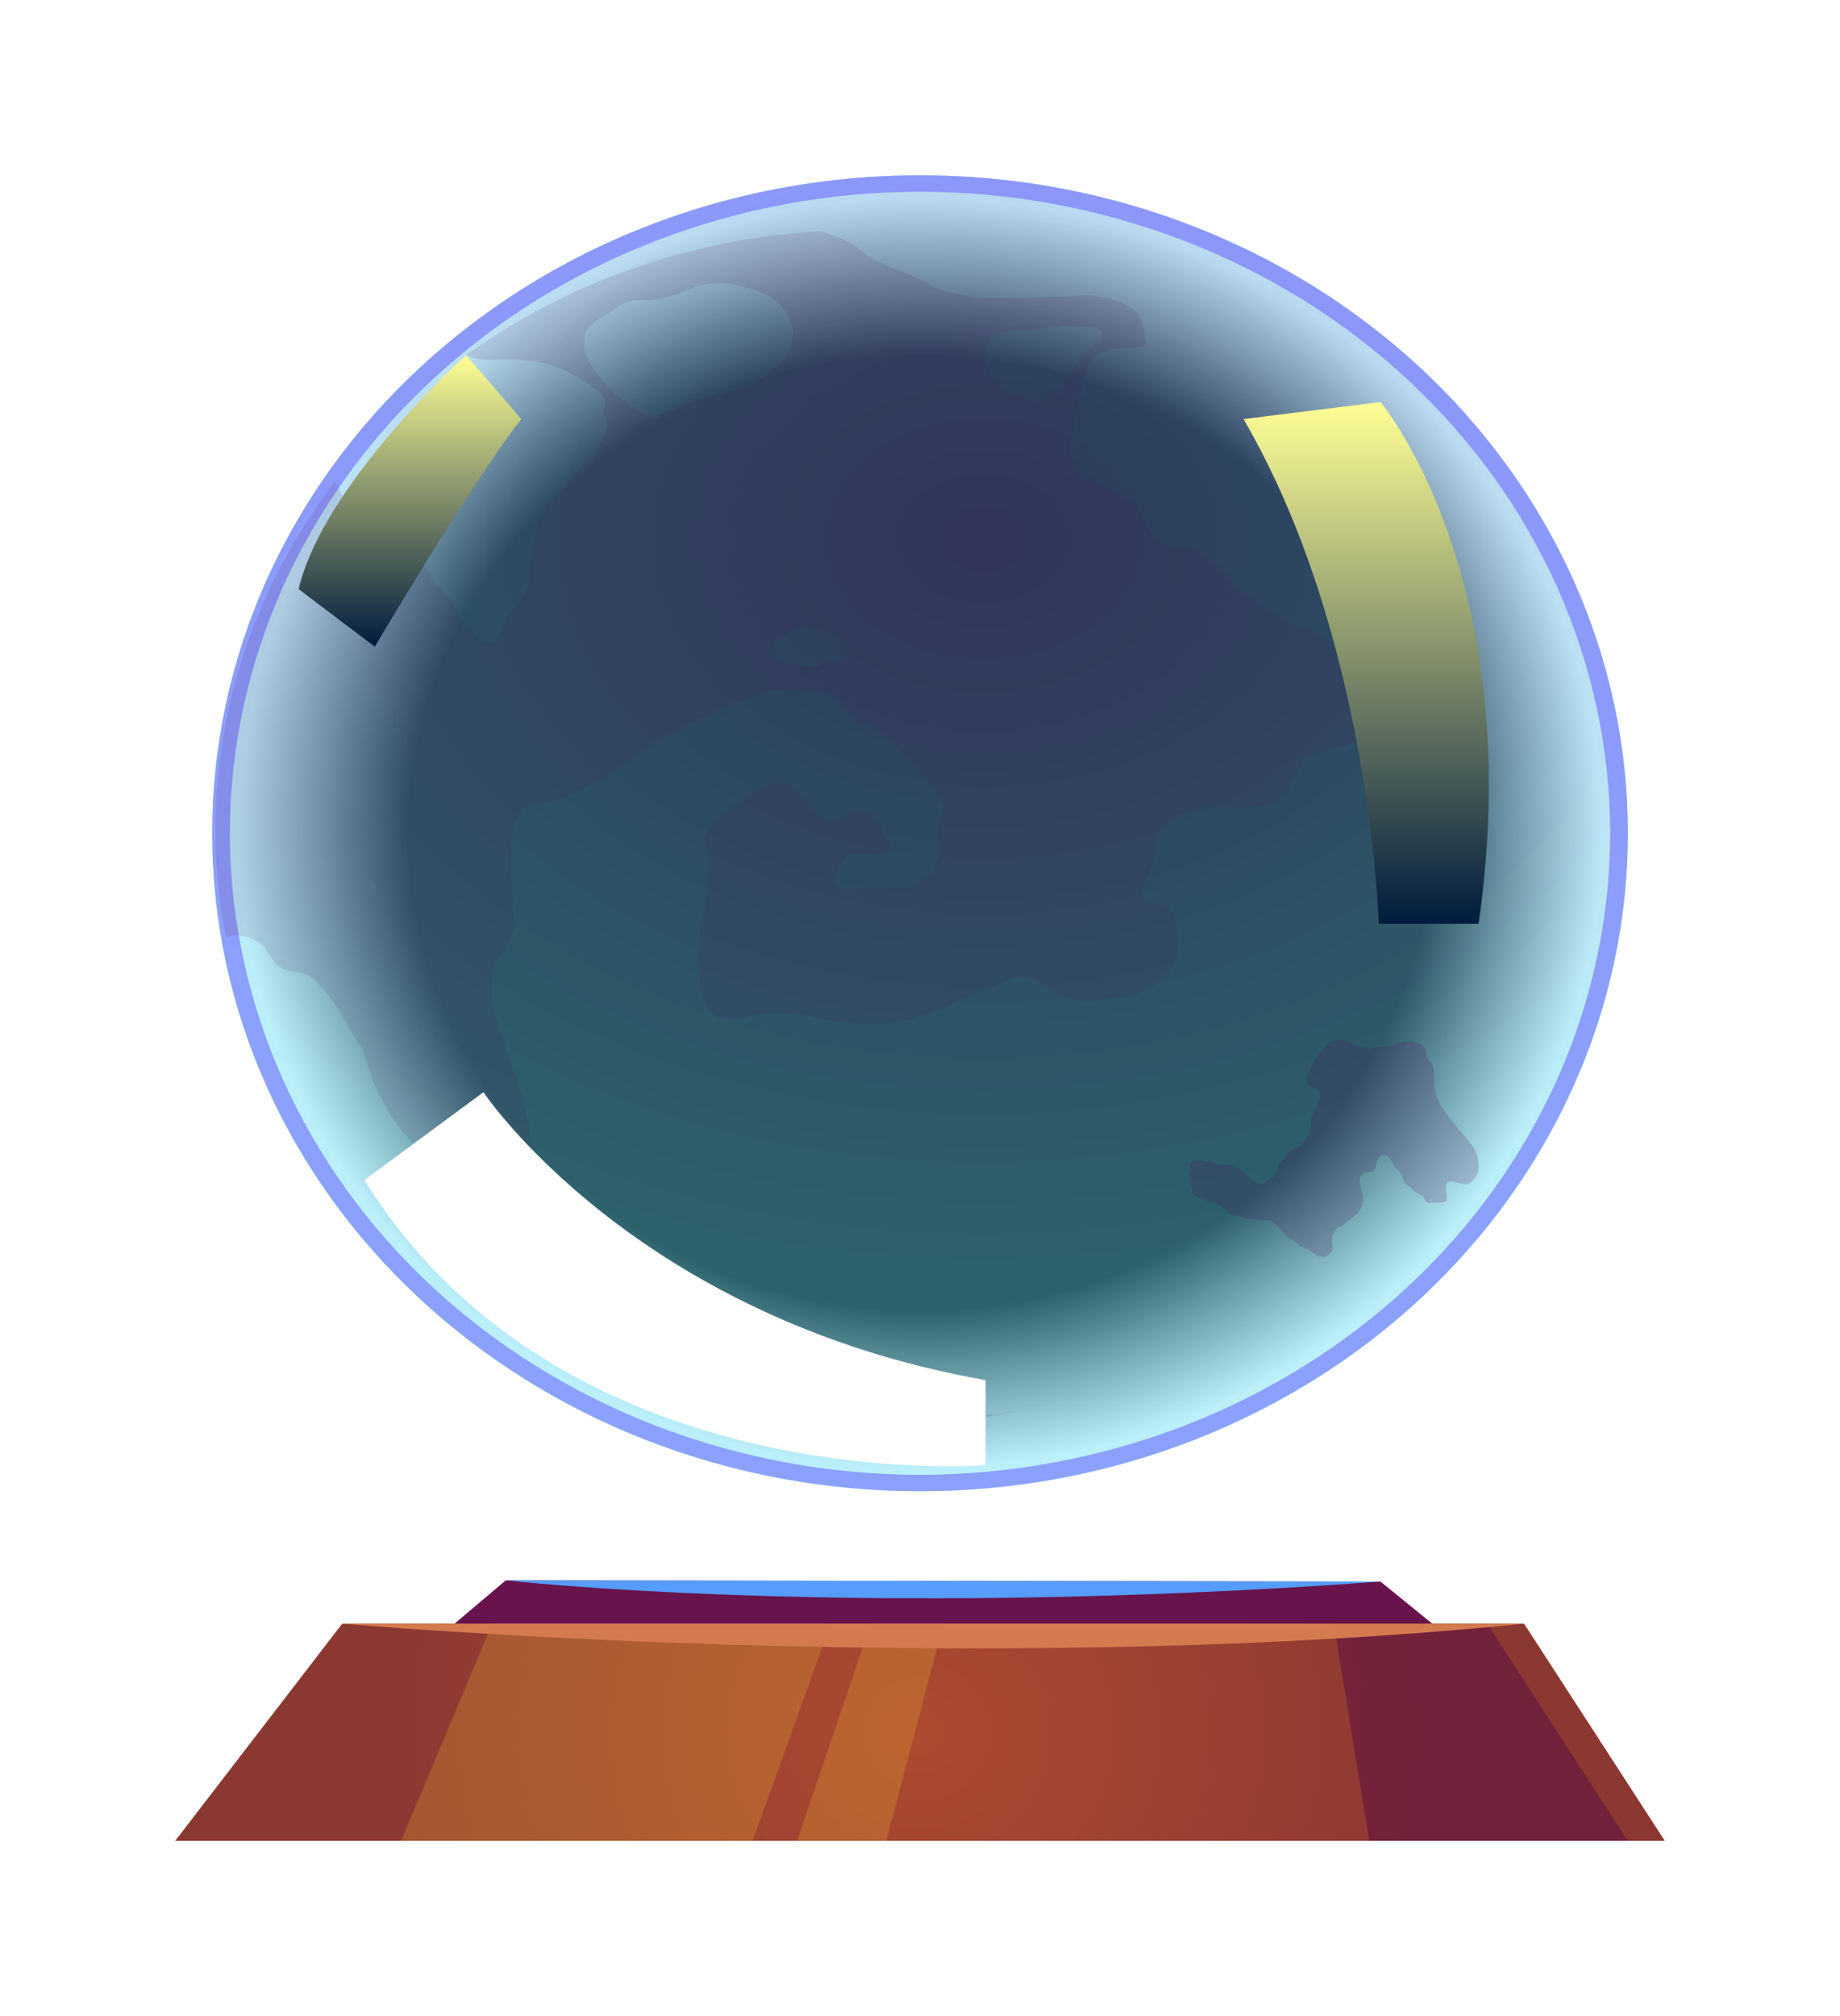 <svg width="42" height="46" viewBox="0 0 42 46" fill="none" xmlns="http://www.w3.org/2000/svg">
<g filter="url(#filter0_d_1561_17324)">
<path fill-rule="evenodd" clip-rule="evenodd" d="M4 42L7.811 37.047H34.789L38 42H4Z" fill="url(#paint0_radial_1561_17324)"/>
<path d="M21 34.025C29.923 34.025 37.157 27.303 37.157 19.012C37.157 10.721 29.923 4 21 4C12.077 4 4.844 10.721 4.844 19.012C4.844 27.303 12.077 34.025 21 34.025Z" fill="url(#paint1_radial_1561_17324)" fill-opacity="0.6"/>
<path style="mix-blend-mode:screen" opacity="0.93" d="M21 34.025C29.923 34.025 37.157 27.303 37.157 19.012C37.157 10.721 29.923 4 21 4C12.077 4 4.844 10.721 4.844 19.012C4.844 27.303 12.077 34.025 21 34.025Z" fill="url(#paint2_radial_1561_17324)" fill-opacity="0.6"/>
<g style="mix-blend-mode:screen" opacity="0.93">
<path d="M21 4.374C25.177 4.378 29.181 5.922 32.135 8.666C35.088 11.41 36.75 15.131 36.754 19.012C36.75 22.893 35.088 26.614 32.135 29.358C29.181 32.103 25.177 33.646 21 33.651C16.823 33.646 12.819 32.103 9.865 29.358C6.912 26.614 5.251 22.893 5.246 19.012C5.251 15.131 6.912 11.41 9.865 8.666C12.819 5.922 16.823 4.378 21 4.374ZM21 4C18.878 4 16.777 4.388 14.817 5.143C12.857 5.897 11.076 7.003 9.576 8.397C8.075 9.791 6.885 11.446 6.073 13.267C5.262 15.089 4.844 17.041 4.844 19.012C4.844 20.984 5.262 22.936 6.073 24.757C6.885 26.578 8.075 28.233 9.576 29.628C11.076 31.021 12.857 32.127 14.817 32.882C16.777 33.636 18.878 34.025 21 34.025C23.122 34.025 25.223 33.636 27.183 32.882C29.143 32.127 30.924 31.021 32.425 29.628C33.925 28.233 35.115 26.578 35.927 24.757C36.739 22.936 37.157 20.984 37.157 19.012C37.157 17.041 36.739 15.089 35.927 13.267C35.115 11.446 33.925 9.791 32.425 8.397C30.924 7.003 29.143 5.897 27.183 5.143C25.223 4.388 23.122 4 21 4Z" fill="url(#paint3_radial_1561_17324)" fill-opacity="0.6"/>
</g>
<path fill-rule="evenodd" clip-rule="evenodd" d="M11.545 36.058L10.376 37.047H32.693L31.512 36.087L11.545 36.058Z" fill="#68134C"/>
<path opacity="0.2" fill-rule="evenodd" clip-rule="evenodd" d="M9.155 42L11.238 37.047H18.96L17.182 42H9.155Z" fill="#FFD62F"/>
<path opacity="0.2" fill-rule="evenodd" clip-rule="evenodd" d="M18.198 42L19.875 37.047H21.535L20.231 42H18.198Z" fill="#FFD62F"/>
<path opacity="0.5" fill-rule="evenodd" clip-rule="evenodd" d="M30.443 37.047L31.256 42H37.157L33.948 37.047H30.443Z" fill="#590A43"/>
<path fill-rule="evenodd" clip-rule="evenodd" d="M7.811 37.047C7.811 37.047 22.267 38.316 34.789 37.047H7.811Z" fill="#D37B4F"/>
<path fill-rule="evenodd" clip-rule="evenodd" d="M11.545 36.058C11.545 36.058 19.473 36.962 31.512 36.087L11.545 36.058Z" fill="#569DFF"/>
<g style="mix-blend-mode:multiply" opacity="0.2">
<path fill-rule="evenodd" clip-rule="evenodd" d="M18.704 5.278C18.742 5.287 18.779 5.296 18.815 5.306C19.018 5.365 19.214 5.443 19.401 5.538C19.555 5.622 19.667 5.746 19.8 5.83C20.04 5.974 20.297 6.092 20.566 6.183C20.889 6.298 21.155 6.478 21.473 6.6C22.306 6.916 23.266 6.779 24.142 6.767C24.327 6.77 24.512 6.762 24.695 6.741C24.829 6.73 24.963 6.741 25.093 6.772C25.406 6.802 25.7 6.922 25.935 7.116C26.041 7.258 26.103 7.424 26.116 7.596C26.177 7.831 26.198 7.916 25.939 7.931C25.491 7.957 24.954 7.897 24.81 8.416C24.702 8.737 24.618 9.064 24.56 9.396C24.515 9.771 24.337 10.198 24.504 10.573C24.629 10.851 24.995 10.951 25.253 11.108C25.498 11.23 25.725 11.382 25.927 11.559C26.044 11.716 26.14 11.886 26.213 12.064C26.269 12.205 26.373 12.325 26.509 12.407C26.644 12.488 26.804 12.527 26.965 12.517C27.095 12.498 27.101 12.452 27.241 12.494C27.377 12.555 27.501 12.637 27.606 12.738C27.904 12.982 28.119 13.312 28.418 13.55C28.632 13.702 28.855 13.842 29.086 13.97C29.216 14.078 29.354 14.176 29.5 14.264C29.585 14.298 29.705 14.311 29.797 14.343C30.047 14.406 30.262 14.554 30.402 14.756C30.774 15.269 31.027 15.848 31.146 16.456C31.205 16.818 31.046 16.925 30.712 17.019C30.426 17.101 29.991 17.109 29.787 17.326C29.651 17.534 29.529 17.749 29.422 17.971C29.369 18.073 29.295 18.164 29.204 18.238C29.112 18.312 29.005 18.369 28.89 18.404C28.439 18.434 27.987 18.44 27.536 18.421C27.04 18.468 26.37 18.766 26.382 19.287C26.368 19.535 26.303 19.777 26.192 20.002C26.129 20.165 25.997 20.373 26.173 20.516C26.29 20.611 26.524 20.596 26.648 20.68C26.71 20.729 26.759 20.79 26.792 20.859C26.825 20.928 26.839 21.003 26.835 21.078C26.88 21.331 26.89 21.588 26.866 21.844C26.773 22.069 26.619 22.269 26.419 22.423C26.22 22.578 25.982 22.683 25.726 22.728C25.201 22.817 24.68 22.935 24.185 22.69C23.871 22.535 23.636 22.237 23.24 22.288C23.024 22.347 22.82 22.435 22.632 22.549C22.416 22.614 22.205 22.691 22 22.781C21.812 22.886 21.613 22.975 21.407 23.047C21.115 23.159 20.815 23.255 20.509 23.333C20.154 23.373 19.797 23.376 19.441 23.343C19.148 23.315 18.857 23.268 18.57 23.204C18.233 23.127 17.887 23.094 17.541 23.108C17.282 23.149 17.027 23.219 16.762 23.249C16.027 23.325 15.985 22.599 15.964 22.089C15.931 21.748 15.946 21.404 16.01 21.067C16.086 20.797 16.133 20.521 16.151 20.243C16.164 19.966 16.156 19.689 16.126 19.414C16.095 19.308 16.084 19.199 16.094 19.09C16.145 18.914 16.262 18.76 16.424 18.657C16.773 18.362 17.158 18.106 17.571 17.896C18.006 17.726 18.27 18.134 18.488 18.403C18.613 18.555 18.794 18.732 19.011 18.703C19.213 18.675 19.355 18.54 19.579 18.528C19.689 18.519 19.799 18.543 19.892 18.598C19.985 18.653 20.055 18.735 20.092 18.832C20.134 18.921 20.135 19.005 20.186 19.093C20.237 19.178 20.332 19.217 20.311 19.328C20.271 19.56 19.899 19.472 19.717 19.466C19.393 19.456 19.335 19.473 19.185 19.739C19.1 19.893 18.976 20.148 19.177 20.263C19.319 20.344 19.662 20.244 19.818 20.252C20.484 20.285 21.159 20.32 21.416 19.609C21.497 19.386 21.402 19.293 21.398 19.083C21.392 18.867 21.556 18.657 21.54 18.429C21.517 18.128 21.199 17.858 21.016 17.62C20.787 17.327 20.528 17.056 20.241 16.812C20.066 16.672 19.863 16.565 19.643 16.497C19.414 16.404 19.347 16.172 19.168 16.025C18.835 15.757 18.471 15.789 18.063 15.745C17.708 15.722 17.353 15.793 17.04 15.95C16.266 16.223 15.531 16.583 14.85 17.021C14.302 17.445 13.705 17.812 13.069 18.113C12.763 18.233 12.446 18.329 12.123 18.4C12.017 18.422 12.022 18.377 11.928 18.468C11.845 18.577 11.777 18.694 11.726 18.818C11.683 19.05 11.662 19.284 11.662 19.519C11.65 19.723 11.656 19.928 11.68 20.131C11.689 20.429 11.721 20.713 11.739 21.008C11.771 21.485 11.297 21.796 11.232 22.275C11.141 22.955 11.432 23.477 11.626 24.118C11.804 24.618 11.95 25.127 12.064 25.642C12.12 25.969 12.091 26.27 12.181 26.597C12.32 26.999 12.486 27.393 12.678 27.775C12.803 28.089 12.989 28.379 13.226 28.631C13.392 28.767 13.547 28.915 13.69 29.073C13.948 29.403 14.203 29.741 14.468 30.07C14.626 30.226 14.812 30.356 15.017 30.454C15.214 30.578 15.428 30.687 15.629 30.811C16.155 31.131 16.734 31.701 17.399 31.709C17.594 31.711 17.793 31.671 17.988 31.685C18.142 31.715 18.293 31.756 18.439 31.808C18.562 31.833 18.683 31.865 18.801 31.906C18.981 31.966 19.169 32 19.359 32.009C19.532 32.032 19.7 32.079 19.858 32.148C19.939 32.182 20.058 32.276 20.144 32.283C20.257 32.295 20.267 32.237 20.364 32.192C20.47 32.14 20.579 32.13 20.689 32.087C21.012 31.942 21.383 31.921 21.723 32.028C21.867 32.108 22.021 32.171 22.182 32.217C22.481 32.303 22.801 32.293 23.093 32.19C23.089 32.198 23.084 32.206 23.078 32.214C19.673 32.973 16.087 32.581 12.964 31.108C12.939 31.006 12.916 30.905 12.897 30.806C12.828 30.527 12.684 30.268 12.481 30.053C12.23 29.732 12.013 29.39 11.831 29.032C11.661 28.721 11.459 28.426 11.229 28.15C10.945 27.795 10.761 27.389 10.474 27.03C10.185 26.713 9.861 26.426 9.507 26.172C9.062 25.728 8.722 25.202 8.508 24.629C8.389 24.385 8.361 24.102 8.227 23.864C8.145 23.72 8.038 23.599 7.965 23.446C7.767 23.051 7.505 22.687 7.189 22.365C6.984 22.17 6.733 22.205 6.49 22.121C6.233 22.032 6.153 21.736 5.981 21.564C5.872 21.471 5.738 21.405 5.594 21.372C5.45 21.34 5.299 21.341 5.155 21.377C4.804 19.58 4.843 17.735 5.27 15.952C5.697 14.168 6.503 12.482 7.641 10.992C7.879 11.302 7.97 11.944 8.125 12.111C8.219 12.212 8.357 12.259 8.449 12.377C8.52 12.485 8.578 12.6 8.622 12.721C8.712 12.903 8.83 13.128 9.059 13.104C9.288 13.079 9.479 12.719 9.703 12.927C9.813 13.033 9.801 13.206 9.93 13.321C10.037 13.405 10.134 13.501 10.217 13.606C10.346 13.795 10.459 13.993 10.556 14.198C10.617 14.288 10.699 14.364 10.795 14.421C10.869 14.48 10.971 14.63 11.05 14.665C11.335 14.795 11.424 14.453 11.495 14.277C11.527 14.175 11.565 14.075 11.61 13.977C11.669 13.875 11.73 13.863 11.809 13.784C11.994 13.575 12.095 13.312 12.094 13.042C12.113 12.639 12.193 12.242 12.331 11.86C12.369 11.709 12.443 11.568 12.549 11.448C12.647 11.354 12.741 11.259 12.836 11.161C12.944 11.048 13.042 10.928 13.129 10.801C13.256 10.627 13.438 10.502 13.572 10.332C13.728 10.129 13.825 9.892 13.853 9.644C13.843 9.556 13.773 9.486 13.775 9.391C13.776 9.297 13.839 9.24 13.813 9.144C13.754 8.924 13.348 8.714 13.167 8.599C12.87 8.421 12.538 8.299 12.191 8.24C11.855 8.201 11.516 8.191 11.178 8.211C10.992 8.213 10.807 8.177 10.638 8.104C10.754 8.021 10.873 7.938 10.993 7.857C13.247 6.333 15.922 5.438 18.704 5.278ZM17.637 14.707C17.577 14.788 17.65 14.969 17.716 15.03C17.849 15.157 18.112 15.148 18.289 15.19C18.475 15.241 18.675 15.222 18.846 15.137L18.688 15.084C18.922 15.083 19.201 15.149 19.308 14.886C19.333 14.823 19.331 14.753 19.302 14.692C19.273 14.631 19.22 14.582 19.153 14.557C18.937 14.418 18.689 14.328 18.429 14.293C18.261 14.303 18.102 14.369 17.983 14.48C17.858 14.542 17.742 14.619 17.637 14.707ZM22.56 7.827C22.489 7.986 22.478 8.163 22.529 8.329C22.574 8.476 22.643 8.614 22.734 8.741C22.96 8.955 23.256 9.094 23.576 9.136C23.739 9.18 24.158 9.231 23.805 8.99C23.923 8.977 24.035 8.939 24.134 8.877C24.198 8.82 24.258 8.758 24.311 8.692C24.439 8.554 24.499 8.383 24.614 8.24C24.705 8.121 24.809 8.01 24.925 7.911C25.027 7.831 25.145 7.797 25.15 7.654C25.155 7.618 25.146 7.581 25.125 7.551C25.103 7.52 25.07 7.498 25.033 7.488C24.925 7.468 24.816 7.461 24.706 7.466C24.598 7.457 24.49 7.449 24.381 7.446C24.064 7.429 23.752 7.528 23.436 7.536C23.271 7.525 23.105 7.537 22.943 7.572C22.864 7.588 22.789 7.619 22.723 7.663C22.657 7.707 22.602 7.763 22.56 7.827ZM13.36 7.578C13.326 7.718 13.324 7.864 13.355 8.005C13.385 8.147 13.447 8.281 13.537 8.398C13.776 8.739 14.079 9.036 14.431 9.277C14.549 9.375 14.689 9.446 14.842 9.484C15.013 9.531 15.174 9.639 15.004 9.472C15.226 9.403 15.443 9.322 15.655 9.23C15.921 9.116 16.219 9.058 16.497 8.967C17.002 8.849 17.465 8.61 17.839 8.274C17.953 8.15 18.034 8.003 18.074 7.845C18.114 7.686 18.113 7.521 18.069 7.364C17.984 7.144 17.833 6.951 17.635 6.807C17.386 6.659 17.109 6.557 16.818 6.506C16.535 6.436 16.236 6.441 15.956 6.521C15.76 6.584 15.579 6.686 15.379 6.736C15.276 6.762 15.182 6.783 15.082 6.816C14.958 6.846 14.829 6.857 14.7 6.848C14.521 6.831 14.342 6.865 14.184 6.945C14.029 7.041 13.884 7.15 13.734 7.252C13.579 7.327 13.45 7.44 13.36 7.578Z" fill="#4D1154" fill-opacity="0.6"/>
</g>
<g style="mix-blend-mode:multiply" opacity="0.2">
<path fill-rule="evenodd" clip-rule="evenodd" d="M29.538 28.307C29.481 28.288 29.428 28.258 29.384 28.218C29.344 28.182 29.304 28.136 29.265 28.098C29.198 28.017 29.123 27.943 29.041 27.876C28.96 27.821 28.893 27.845 28.804 27.841C28.751 27.838 28.695 27.826 28.641 27.82C28.612 27.814 28.583 27.809 28.553 27.807C28.517 27.811 28.481 27.811 28.445 27.808C28.372 27.795 28.312 27.75 28.238 27.737C28.179 27.735 28.12 27.721 28.067 27.698C28.027 27.673 28.013 27.634 27.983 27.602C27.944 27.564 27.9 27.531 27.851 27.504C27.687 27.406 27.491 27.405 27.324 27.322C27.172 27.246 27.198 27.017 27.162 26.886C27.156 26.864 27.136 26.846 27.136 26.823C27.142 26.797 27.152 26.771 27.165 26.748C27.181 26.707 27.183 26.662 27.17 26.62C27.163 26.593 27.143 26.61 27.151 26.57C27.155 26.547 27.197 26.515 27.217 26.502C27.246 26.484 27.279 26.473 27.313 26.469C27.347 26.465 27.382 26.469 27.414 26.48C27.489 26.496 27.564 26.509 27.639 26.524C27.706 26.545 27.773 26.562 27.842 26.575C27.912 26.581 27.98 26.565 28.05 26.572C28.198 26.597 28.333 26.67 28.428 26.779C28.54 26.874 28.639 27.028 28.812 27.01C28.882 27.003 28.882 26.975 28.929 26.94C28.98 26.902 29.054 26.88 29.094 26.828C29.112 26.792 29.126 26.754 29.135 26.715C29.148 26.662 29.165 26.608 29.186 26.557C29.213 26.5 29.257 26.498 29.3 26.459C29.327 26.435 29.31 26.436 29.325 26.406C29.339 26.376 29.36 26.35 29.386 26.329C29.433 26.28 29.488 26.239 29.55 26.208C29.604 26.186 29.654 26.154 29.695 26.115C29.747 26.062 29.794 26.005 29.838 25.946C29.882 25.884 29.911 25.814 29.921 25.74C29.922 25.704 29.919 25.669 29.914 25.633C29.921 25.528 29.951 25.426 30.002 25.332C30.058 25.19 30.223 24.97 30.052 24.845C30 24.807 29.93 24.811 29.885 24.763C29.789 24.662 29.851 24.527 29.892 24.417C29.97 24.237 30.081 24.071 30.219 23.926C30.251 23.876 30.294 23.833 30.346 23.8C30.397 23.767 30.455 23.745 30.517 23.735C30.787 23.707 30.984 23.903 31.246 23.923C31.504 23.907 31.759 23.858 32.003 23.776C32.137 23.745 32.279 23.759 32.403 23.815C32.445 23.841 32.483 23.873 32.516 23.909C32.582 23.986 32.554 24.044 32.574 24.128C32.587 24.175 32.616 24.216 32.657 24.245C32.762 24.349 32.722 24.556 32.732 24.685C32.737 24.881 32.794 25.072 32.896 25.244C33.025 25.435 33.166 25.618 33.319 25.793C33.438 25.919 33.547 26.054 33.644 26.196C33.703 26.3 33.738 26.416 33.745 26.534C33.759 26.61 33.753 26.689 33.727 26.763C33.701 26.837 33.656 26.904 33.596 26.958C33.471 27.067 33.395 27.016 33.248 26.981C33.2 26.97 33.102 26.937 33.055 26.967C32.983 27.011 33.012 27.141 33.016 27.207C33.021 27.266 33.055 27.39 32.982 27.426C32.902 27.444 32.82 27.449 32.739 27.442C32.679 27.445 32.612 27.464 32.564 27.429C32.527 27.401 32.521 27.357 32.498 27.322C32.457 27.259 32.391 27.247 32.328 27.212C32.284 27.182 32.245 27.146 32.21 27.107C32.153 27.069 32.102 27.024 32.057 26.975C31.997 26.882 32.02 26.786 31.924 26.706C31.888 26.682 31.855 26.654 31.825 26.624C31.808 26.594 31.794 26.564 31.784 26.532C31.751 26.459 31.693 26.352 31.593 26.348C31.492 26.344 31.434 26.471 31.418 26.545C31.403 26.612 31.405 26.712 31.325 26.737C31.257 26.759 31.191 26.722 31.128 26.767C30.929 26.91 31.111 27.161 31.117 27.341C31.127 27.614 30.89 27.772 30.684 27.922C30.665 27.936 30.652 27.959 30.633 27.973C30.599 27.997 30.577 27.988 30.542 28.003C30.498 28.031 30.465 28.072 30.451 28.119C30.422 28.169 30.406 28.225 30.405 28.282C30.414 28.353 30.419 28.425 30.42 28.496C30.413 28.528 30.4 28.557 30.38 28.583C30.36 28.609 30.334 28.631 30.305 28.646C30.275 28.662 30.242 28.672 30.208 28.675C30.174 28.678 30.14 28.675 30.107 28.664C30.02 28.646 29.949 28.553 29.867 28.518C29.801 28.495 29.736 28.466 29.675 28.432C29.644 28.406 29.614 28.379 29.585 28.35C29.54 28.313 29.481 28.302 29.538 28.307Z" fill="#4D1154"/>
</g>
<path style="mix-blend-mode:screen" fill-rule="evenodd" clip-rule="evenodd" d="M28.385 9.562L31.512 9.173C31.512 9.173 34.885 13.188 33.75 21.078H31.472C31.472 21.078 31.286 14.537 28.385 9.562Z" fill="url(#paint4_linear_1561_17324)"/>
<g style="mix-blend-mode:soft-light">
<path fill-rule="evenodd" clip-rule="evenodd" d="M8.317 26.926L11.035 24.92C11.035 24.92 14.468 30.07 22.498 31.491V33.429C22.498 33.429 12.864 34.231 8.317 26.926Z" fill="white"/>
</g>
<path style="mix-blend-mode:screen" fill-rule="evenodd" clip-rule="evenodd" d="M6.818 13.443L8.555 14.755C8.555 14.755 10.844 10.884 11.899 9.562L10.638 8.104C10.638 8.104 7.377 11.03 6.818 13.443Z" fill="url(#paint5_linear_1561_17324)"/>
</g>
<defs>
<filter id="filter0_d_1561_17324" x="0" y="0" width="42" height="46" filterUnits="userSpaceOnUse" color-interpolation-filters="sRGB">
<feFlood flood-opacity="0" result="BackgroundImageFix"/>
<feColorMatrix in="SourceAlpha" type="matrix" values="0 0 0 0 0 0 0 0 0 0 0 0 0 0 0 0 0 0 127 0" result="hardAlpha"/>
<feOffset/>
<feGaussianBlur stdDeviation="2"/>
<feComposite in2="hardAlpha" operator="out"/>
<feColorMatrix type="matrix" values="0 0 0 0 0 0 0 0 0 0 0 0 0 0 0 0 0 0 0.7 0"/>
<feBlend mode="normal" in2="BackgroundImageFix" result="effect1_dropShadow_1561_17324"/>
<feBlend mode="normal" in="SourceGraphic" in2="effect1_dropShadow_1561_17324" result="shape"/>
</filter>
<radialGradient id="paint0_radial_1561_17324" cx="0" cy="0" r="1" gradientUnits="userSpaceOnUse" gradientTransform="translate(21 39.523) scale(12.168 11.306)">
<stop stop-color="#AC4A31"/>
<stop offset="1" stop-color="#8C3832"/>
</radialGradient>
<radialGradient id="paint1_radial_1561_17324" cx="0" cy="0" r="1" gradientUnits="userSpaceOnUse" gradientTransform="translate(22.462 12.317) scale(22.558 16.868)">
<stop stop-color="#002CAC"/>
<stop offset="1" stop-color="#00C7EF"/>
</radialGradient>
<radialGradient id="paint2_radial_1561_17324" cx="0" cy="0" r="1" gradientUnits="userSpaceOnUse" gradientTransform="translate(21 19.012) scale(16.157 15.012)">
<stop offset="0.721"/>
<stop offset="0.962" stop-color="white"/>
</radialGradient>
<radialGradient id="paint3_radial_1561_17324" cx="0" cy="0" r="1" gradientUnits="userSpaceOnUse" gradientTransform="translate(21 19.012) scale(16.157 15.012)">
<stop offset="0.531"/>
<stop offset="0.962" stop-color="#6863FF"/>
</radialGradient>
<linearGradient id="paint4_linear_1561_17324" x1="31.184" y1="21.078" x2="31.184" y2="9.173" gradientUnits="userSpaceOnUse">
<stop stop-color="#001B3E"/>
<stop offset="1" stop-color="#FFFF95"/>
</linearGradient>
<linearGradient id="paint5_linear_1561_17324" x1="9.358" y1="14.755" x2="9.358" y2="8.104" gradientUnits="userSpaceOnUse">
<stop stop-color="#001B3E"/>
<stop offset="1" stop-color="#FFFF95"/>
</linearGradient>
</defs>
</svg>
